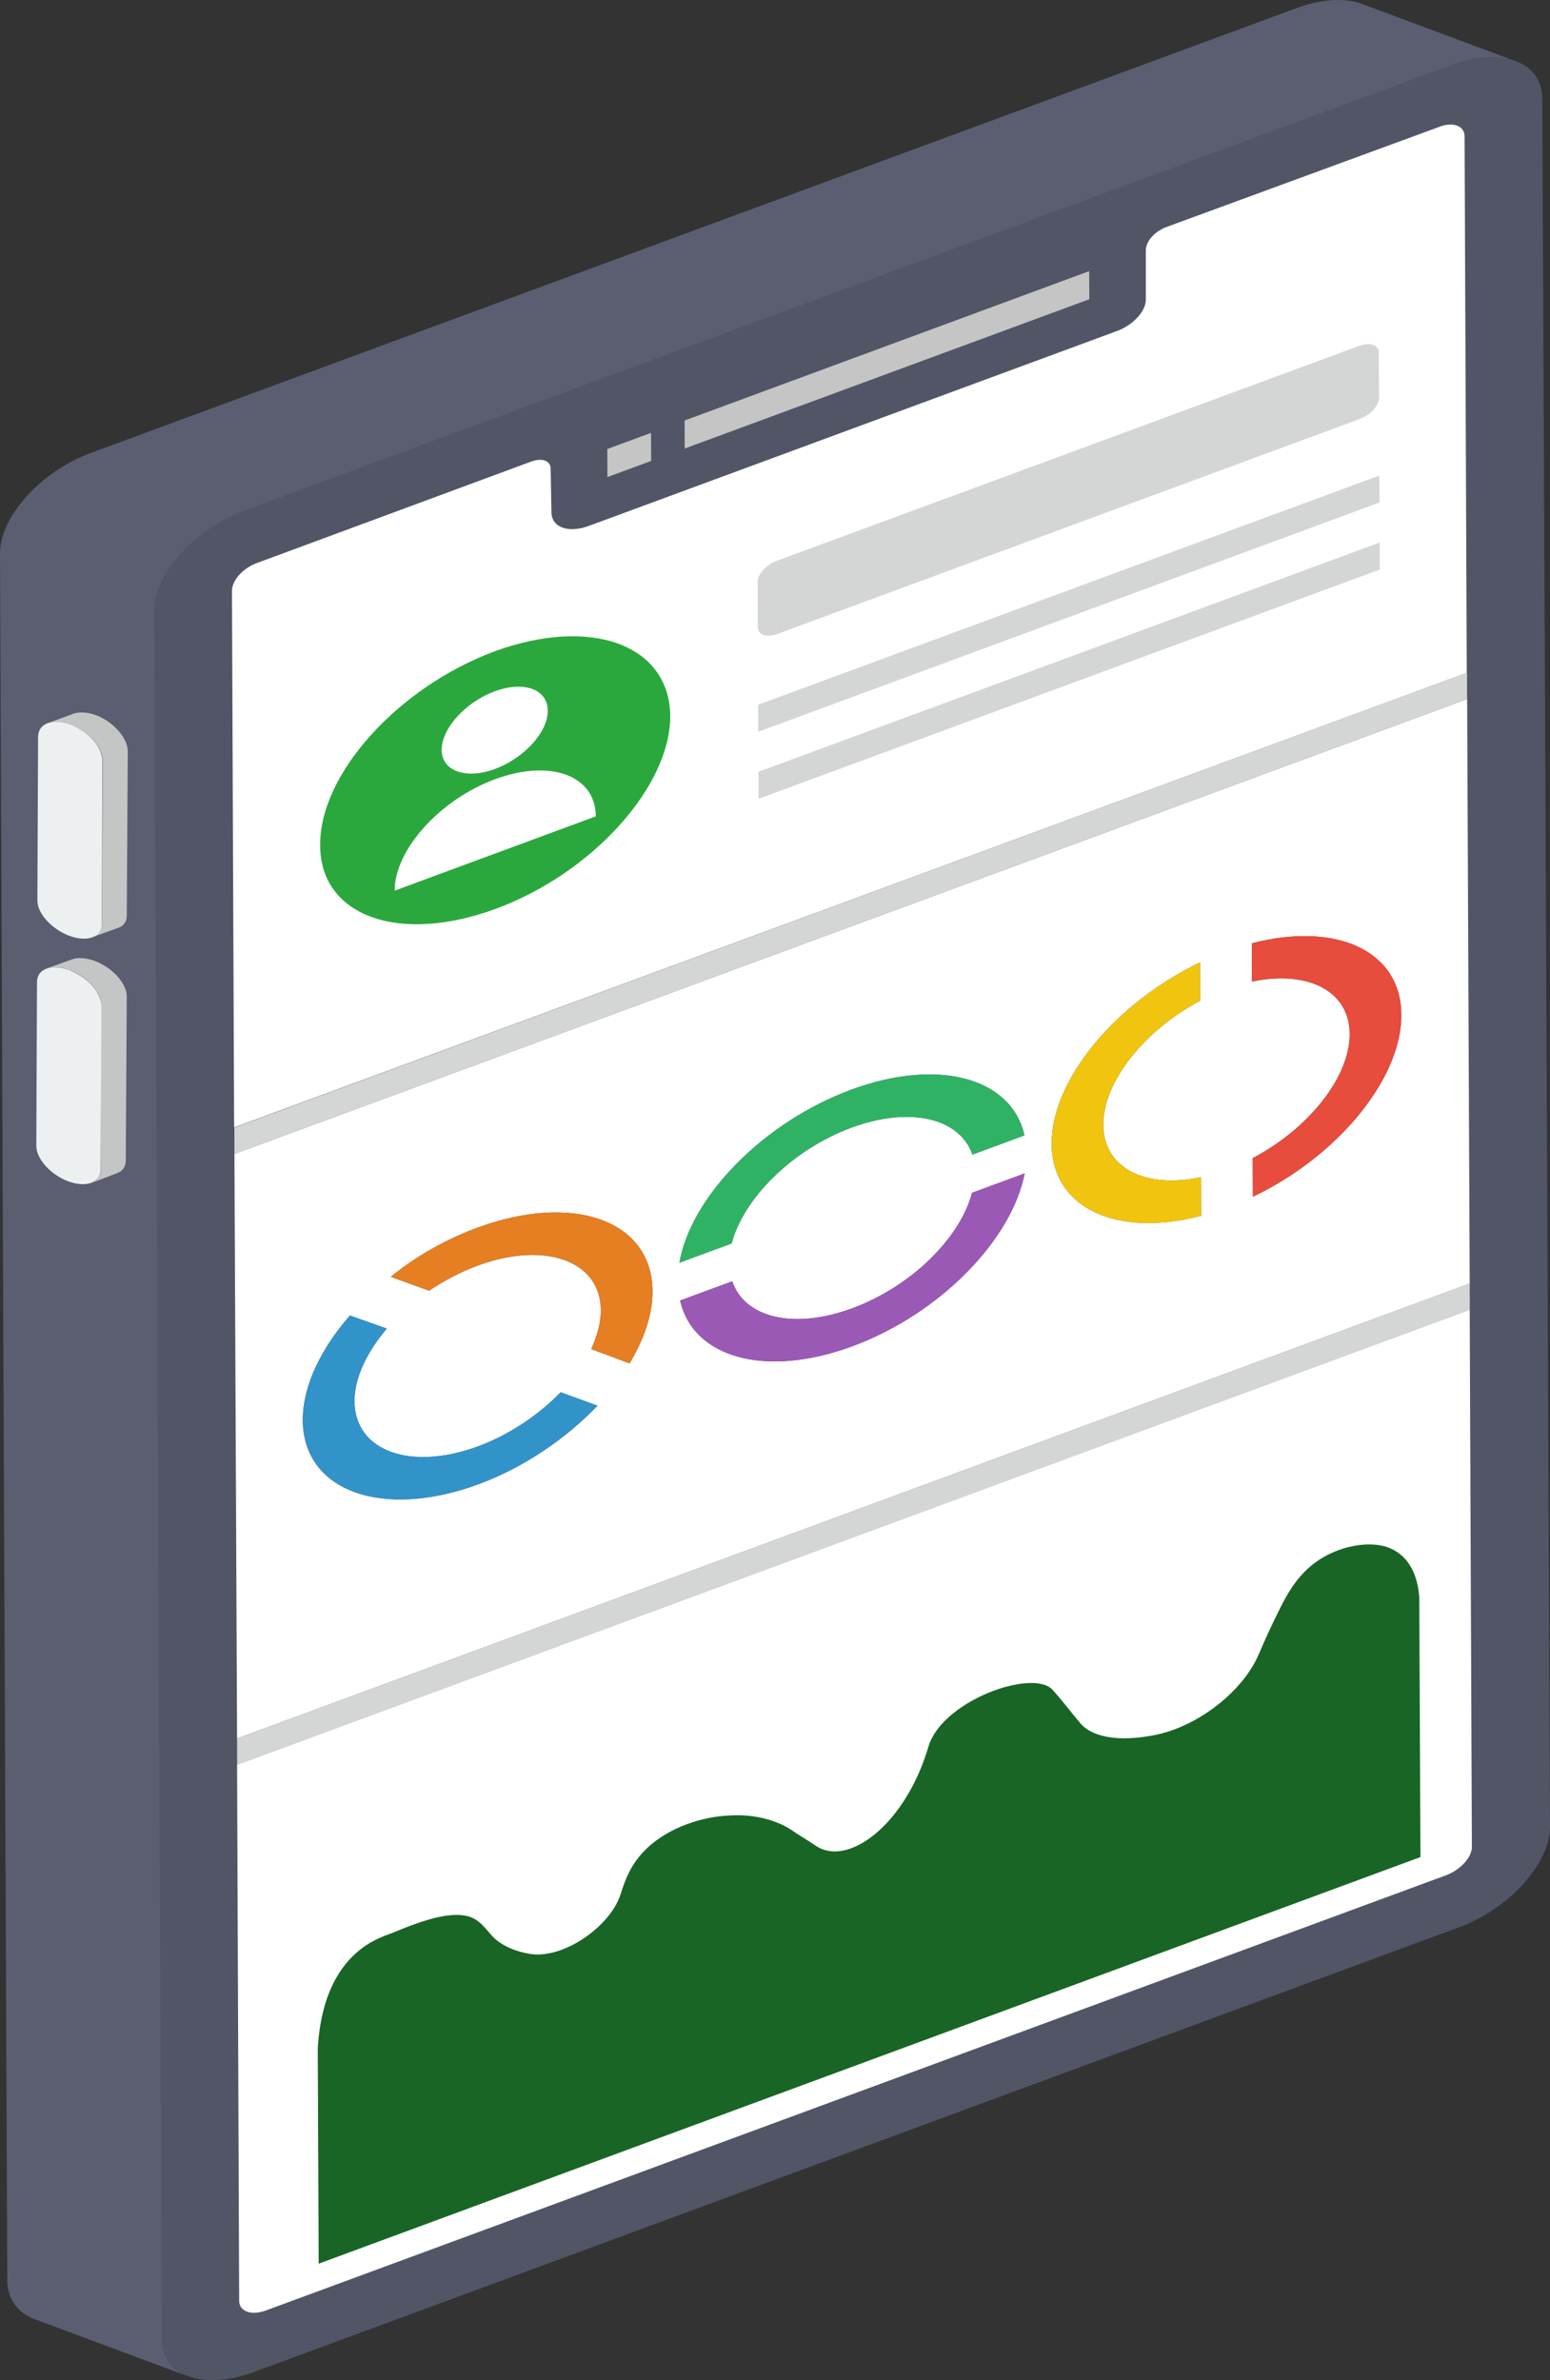 <svg width="280" height="430" viewBox="0 0 280 430" fill="none" xmlns="http://www.w3.org/2000/svg">
<rect x="0" y="0" width="280" height="430" fill="#333333" stroke="none"/>
<path d="M273.792 11.055C270.765 9.953 266.673 10.123 262.062 11.807L29.247 422.572C29.247 425.86 31.097 428.216 33.998 429.309L6.194 418.953C3.293 417.851 1.443 415.495 1.317 412.207L0 99.993C0 93.256 7.385 85.167 16.466 81.808L234.258 1.452C238.743 -0.233 242.947 -0.403 245.988 0.69L273.792 11.055Z" fill="#5B5E71"/>
<path d="M262.062 11.79C271.171 8.439 278.598 11.082 278.612 17.819L280 329.979C280.028 336.653 272.657 344.823 263.561 348.183L45.784 428.556C36.675 431.916 29.261 429.21 29.233 422.536L27.846 110.367C27.818 103.63 35.189 95.523 44.284 92.172L262.062 11.79Z" fill="#525566"/>
<path d="M42.827 314.069L42.35 208.469L265.033 126.285L265.495 231.886L42.827 314.069ZM63.217 237.655C57.934 243.693 54.669 250.465 54.697 256.584C54.753 269.367 69.019 274.563 86.438 268.14C94.679 265.094 102.232 259.898 107.936 253.95L101.279 251.522C97.411 255.544 92.03 259.199 86.396 261.287C74.12 265.811 64.072 262.156 64.044 253.135C64.016 248.924 66.286 244.266 69.874 240.02L63.217 237.655ZM86.228 221.799C80.51 223.904 75.297 226.887 70.589 230.667L77.511 233.176C80.202 231.384 83.145 229.807 86.256 228.652C98.448 224.155 108.496 227.756 108.538 236.714C108.538 238.998 107.88 241.346 106.801 243.728L113.724 246.308C116.386 241.856 117.9 237.467 117.872 233.265C117.816 220.473 103.564 215.402 86.228 221.799ZM216.783 173.863C201.563 181.146 189.918 195.04 189.974 206.65C190.016 218.269 201.746 223.662 216.993 219.64L216.965 212.661C206.945 214.811 199.335 211.058 199.307 203.21C199.265 195.363 206.819 186.082 216.825 180.778L216.783 173.863ZM226.298 209.221L226.326 216.2C241.545 208.97 253.191 194.959 253.149 183.341C253.093 171.722 241.363 166.463 226.13 170.414L226.158 177.33C236.178 175.242 243.774 178.942 243.816 186.789C243.844 194.637 236.304 203.98 226.298 209.221ZM153.776 196.859C137.968 202.699 124.795 216.164 122.735 228.123L132.166 224.647C134.31 216.495 143.125 207.671 153.804 203.721C164.496 199.779 173.423 202.054 175.666 208.594L185.069 205.118C182.757 194.771 169.598 191.018 153.776 196.859ZM153.986 243.209C169.794 237.368 182.799 223.966 185.097 211.98L175.596 215.483C173.451 223.644 164.637 232.414 153.958 236.356C143.279 240.297 134.492 238.022 132.278 231.473L122.861 234.949C125.173 245.233 138.178 249.05 153.986 243.209Z" fill="white"/>
<path d="M196.757 48.985L196.785 54.055L123.688 81.029L123.674 75.967L196.757 48.985ZM117.606 78.207L117.634 83.268L109.73 86.189L109.702 81.118L117.606 78.207Z" fill="#C5C5C5"/>
<path d="M226.13 170.413C241.363 166.463 253.093 171.721 253.149 183.34C253.191 194.959 241.546 208.97 226.326 216.199L226.298 209.212C236.304 203.98 243.844 194.637 243.816 186.789C243.774 178.942 236.178 175.242 226.158 177.329L226.13 170.413Z" fill="#E74C3C"/>
<path d="M189.974 206.659C189.918 195.04 201.563 181.146 216.783 173.863L216.811 180.779C206.819 186.082 199.265 195.363 199.293 203.21C199.335 211.058 206.945 214.811 216.951 212.661L216.993 219.649C201.76 223.662 190.016 218.269 189.974 206.659Z" fill="#F1C40F"/>
<path d="M153.804 203.721C143.125 207.662 134.324 216.486 132.166 224.647L122.735 228.123C124.795 216.164 137.968 202.7 153.776 196.859C169.584 191.018 182.757 194.771 185.069 205.118L175.652 208.594C173.437 202.055 164.496 199.779 153.804 203.721Z" fill="#30B265"/>
<path d="M264.963 121.555L42.294 203.676L41.902 106.729C41.902 104.875 43.864 102.608 46.513 101.677L95.912 83.402C97.902 82.64 99.471 83.232 99.471 84.656L99.612 92.495C99.612 95.272 102.639 96.373 106.338 95.021L201.984 59.725C204.745 58.641 206.987 56.195 206.987 54.171V45.078C207.065 44.297 207.413 43.536 208.007 42.852C208.601 42.167 209.425 41.575 210.42 41.119L259.96 22.933C262.454 21.921 264.57 22.754 264.57 24.608L264.963 121.555Z" fill="white"/>
<path d="M249.225 98.012L249.253 102.895L137.029 144.309L137.015 139.427L249.225 98.012ZM249.169 85.91L249.197 90.783L136.973 132.197L136.959 127.315L249.169 85.91ZM245.61 62.457C247.459 61.776 249.071 62.296 249.071 63.72L249.113 71.872C249.047 72.634 248.702 73.376 248.106 74.037C247.509 74.698 246.678 75.261 245.68 75.679L140.35 114.558C138.5 115.239 136.903 114.711 136.889 113.295L136.861 105.143C136.861 103.71 138.444 102.008 140.294 101.327L245.61 62.457ZM265.005 121.528L265.019 126.285L42.35 208.468L42.336 203.711L265.005 121.528Z" fill="#D4D6D6"/>
<path d="M121.081 129.385C121.081 142.105 106.983 157.773 89.592 164.17C72.074 170.655 57.836 165.513 57.836 152.721C57.696 139.83 71.934 124.162 89.325 117.676C106.843 111.28 120.955 116.503 121.081 129.385Z" fill="#2BA83D"/>
<path d="M265.888 333.464C266.028 335.399 263.912 337.764 261.263 338.767L47.97 417.43C45.447 418.361 43.205 417.609 43.205 415.665L42.827 318.808L265.495 236.606L265.888 333.464ZM89.409 140.78C99.499 137.053 107.6 140.135 107.628 147.48L71.303 160.9C71.261 153.545 79.487 144.443 89.409 140.78ZM89.339 124.905C94.637 122.944 98.939 124.511 98.953 128.399C98.981 132.233 94.693 136.972 89.395 138.925C84.182 140.851 79.796 139.319 79.782 135.485C79.768 131.588 84.126 126.823 89.339 124.905Z" fill="white"/>
<path d="M86.228 221.799C103.564 215.403 117.816 220.474 117.872 233.266C117.9 237.467 116.4 241.857 113.724 246.309L106.801 243.729C107.88 241.346 108.552 238.999 108.538 236.715C108.496 227.757 98.448 224.155 86.256 228.653C83.023 229.894 80.079 231.42 77.511 233.185L70.589 230.659C74.882 227.1 80.188 224.091 86.228 221.79V221.799Z" fill="#E67E22"/>
<path d="M153.958 236.348C164.637 232.406 173.437 223.645 175.596 215.484L185.111 211.981C182.799 223.967 169.794 237.369 153.986 243.21C138.178 249.05 125.173 245.234 122.861 234.95L132.278 231.474C134.492 238.023 143.265 240.289 153.958 236.348Z" fill="#9B59B6"/>
<path d="M241.756 280.063C245.203 278.8 248.763 278.684 251.131 279.705C254.677 281.246 256.12 284.793 256.386 288.591L256.596 335.497L57.569 408.955L57.401 370.085C58.34 353.772 67.421 350.475 70.196 349.454L70.785 349.239C71.962 348.746 73.181 348.254 74.4 347.797C78.31 346.363 82.22 345.378 84.925 346.31C86.957 347.044 87.882 348.746 89.241 350.099C90.819 351.569 93.198 352.61 95.912 353.019C97.622 353.261 99.555 352.948 101.447 352.249C106.17 350.502 110.823 346.337 112.126 342.153C112.967 339.492 113.948 336.895 116.386 334.386C118.516 332.191 121.263 330.597 124.108 329.549C126.631 328.617 129.223 328.115 131.535 327.999C133.592 327.845 135.677 327.991 137.633 328.425C139.589 328.86 141.366 329.571 142.831 330.507C144.26 331.529 145.872 332.415 147.385 333.464C149.207 334.682 151.435 334.771 153.776 333.902C159.031 331.967 164.847 325.267 167.706 315.574C169.037 311.095 174.348 307.35 179.533 305.433C184.018 303.785 188.39 303.489 190.072 305.209C191.936 307.252 193.463 309.348 195.243 311.417C197.612 314.069 202.587 314.517 207.716 313.612C209.257 313.379 210.659 312.985 212.018 312.492C218.801 309.984 225.023 304.51 227.447 298.723C228.54 296.152 229.704 293.617 231.035 290.956C232.38 288.233 233.964 285.295 236.823 282.885C238.308 281.649 240.018 280.708 241.756 280.063Z" fill="#196525"/>
<path d="M265.495 231.885L265.509 236.642L42.841 318.826L42.827 314.069L265.495 231.885Z" fill="#D4D6D6"/>
<path d="M86.396 261.277C92.044 259.199 97.411 255.544 101.279 251.513L107.936 253.949C102.232 259.889 94.679 265.094 86.438 268.139C69.019 274.562 54.767 269.367 54.697 256.583C54.669 250.465 57.92 243.683 63.217 237.654L69.874 240.019C66.272 244.266 64.016 248.933 64.044 253.134C64.072 262.155 74.134 265.801 86.396 261.277Z" fill="#3293C9"/>
<path d="M22.899 180.026L22.717 209.607C22.717 210.789 22.156 211.622 21.035 211.981L16.55 213.701C17.475 213.342 18.232 212.509 18.232 211.327V181.63C18.414 179.372 15.808 176.407 12.458 175.216C10.973 174.624 9.487 174.624 8.38 174.983L12.865 173.37C13.986 172.904 15.457 173.021 17.139 173.612C20.292 174.804 22.899 177.652 22.899 180.026Z" fill="#C4C6C6"/>
<path d="M12.528 175.261C9.319 174.079 6.699 175.028 6.685 177.384L6.559 207.009C6.559 209.365 9.151 212.241 12.346 213.423C15.556 214.606 18.176 213.656 18.19 211.3L18.316 181.675C18.209 180.39 17.629 179.14 16.623 178.025C15.617 176.911 14.214 175.964 12.528 175.261Z" fill="#ECF0F1"/>
<path d="M23.081 135.719L22.899 165.425C22.899 166.491 22.338 167.324 21.217 167.673L16.733 169.286C17.672 168.928 18.414 168.095 18.414 167.02L18.597 137.448C18.518 136.131 17.935 134.846 16.899 133.705C15.864 132.565 14.406 131.605 12.655 130.909C11.169 130.317 9.684 130.201 8.563 130.676L13.229 128.956C14.168 128.597 15.654 128.597 17.321 129.198C20.474 130.38 23.081 133.345 23.081 135.719Z" fill="#C4C6C6"/>
<path d="M12.725 130.899C9.515 129.717 6.895 130.675 6.881 133.112L6.755 162.746C6.755 165.004 9.347 167.888 12.557 169.071C15.752 170.253 18.372 169.295 18.386 167.037L18.512 137.403C18.423 136.103 17.852 134.836 16.846 133.705C15.839 132.574 14.427 131.612 12.725 130.899Z" fill="#ECF0F1"/>
</svg>
